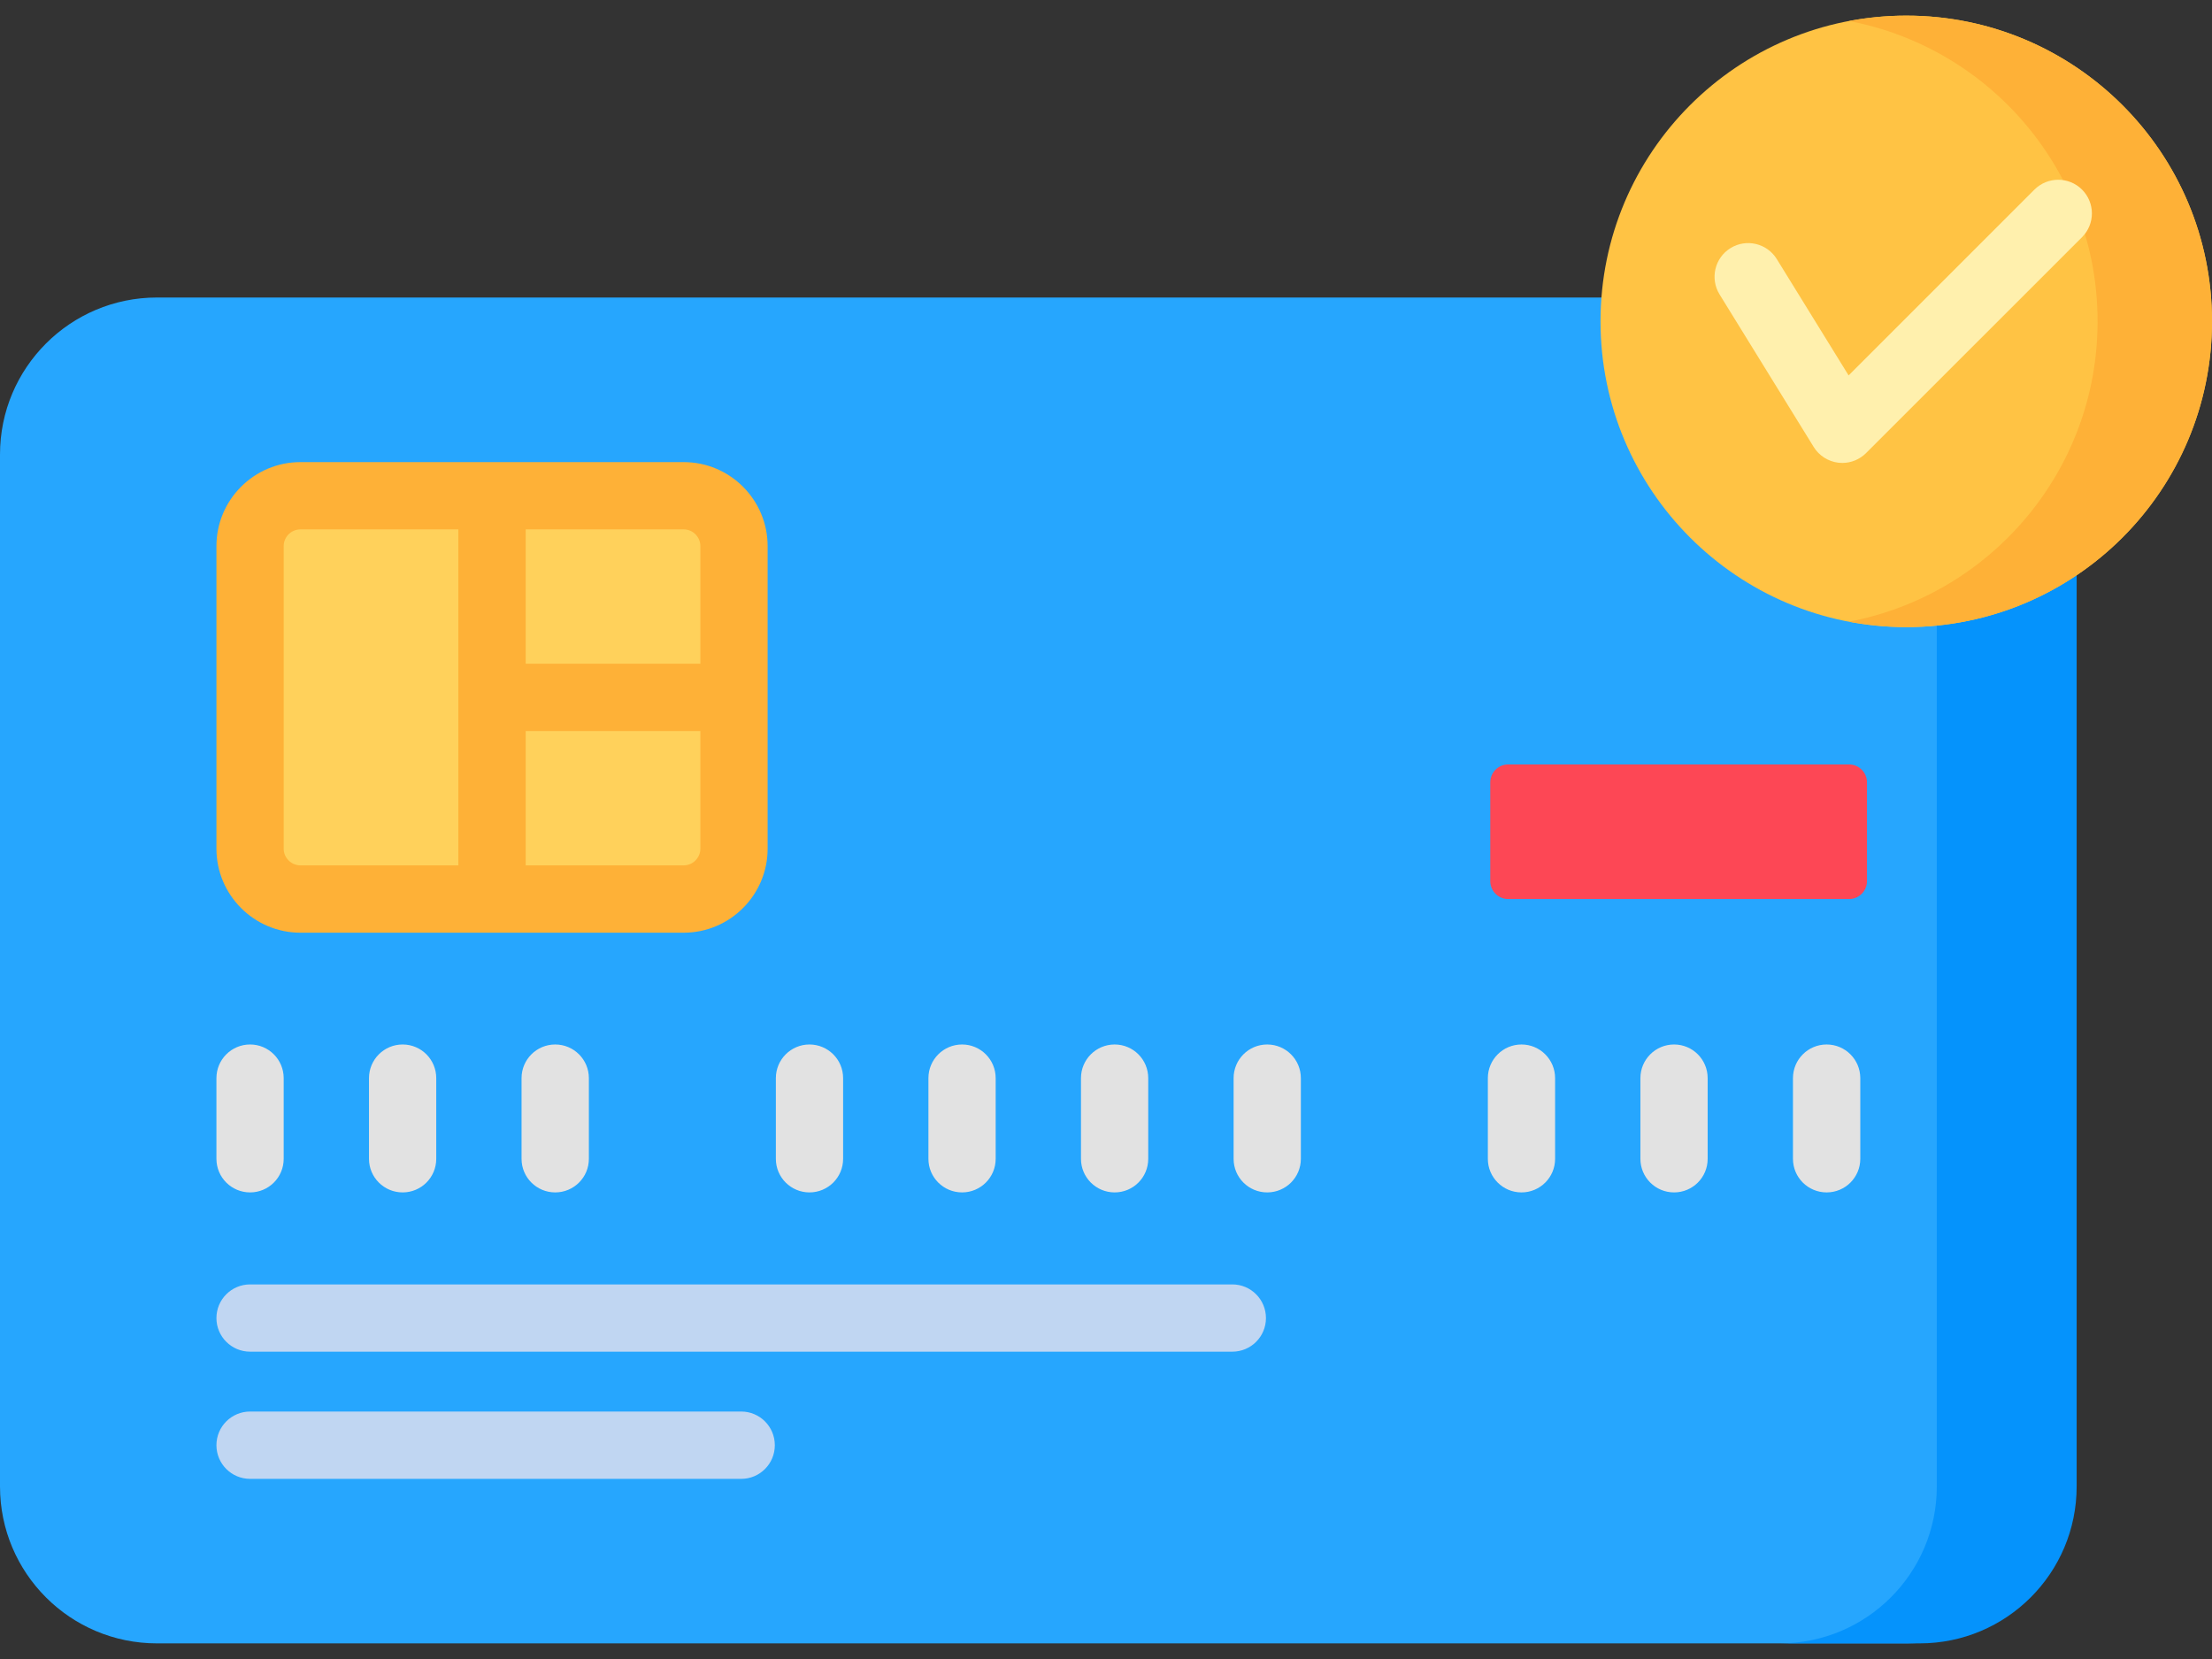 <svg width="32" height="24" viewBox="0 0 32 24" fill="none" xmlns="http://www.w3.org/2000/svg">
<rect x="0" y="0" width="32" height="24" fill="#333333" stroke="none"/>
<path d="M29.859 21.503V6.575C29.859 5.321 28.842 4.304 27.588 4.304H2.271C1.017 4.304 0 5.321 0 6.575V21.503C0 22.758 1.017 23.774 2.271 23.774H27.587C28.842 23.774 29.859 22.758 29.859 21.503Z" fill="#26A6FE"/>
<path d="M27.771 4.304C27.084 4.304 27.316 4.304 25.748 4.304C27.002 4.304 28.019 5.321 28.019 6.575V21.503C28.019 22.758 27.002 23.774 25.748 23.774H27.771C29.026 23.774 30.042 22.758 30.042 21.503V6.575C30.043 5.321 29.026 4.304 27.771 4.304Z" fill="#0593FC"/>
<path d="M17.828 19.554H3.618C3.349 19.554 3.131 19.336 3.131 19.068C3.131 18.799 3.349 18.581 3.618 18.581H17.828C18.096 18.581 18.314 18.799 18.314 19.068C18.314 19.337 18.096 19.554 17.828 19.554Z" fill="#C0D6F2"/>
<path d="M10.723 21.394H3.618C3.349 21.394 3.131 21.176 3.131 20.907C3.131 20.638 3.349 20.42 3.618 20.42H10.723C10.991 20.42 11.209 20.638 11.209 20.907C11.209 21.176 10.992 21.394 10.723 21.394Z" fill="#C0D6F2"/>
<path d="M11.71 17.25C11.442 17.25 11.224 17.033 11.224 16.764V15.597C11.224 15.328 11.442 15.11 11.71 15.11C11.979 15.11 12.197 15.328 12.197 15.597V16.764C12.197 17.033 11.979 17.25 11.71 17.25Z" fill="#E2E2E2"/>
<path d="M13.918 17.25C13.649 17.25 13.431 17.033 13.431 16.764V15.597C13.431 15.328 13.649 15.11 13.918 15.11C14.186 15.11 14.404 15.328 14.404 15.597V16.764C14.404 17.033 14.186 17.25 13.918 17.25Z" fill="#E2E2E2"/>
<path d="M16.125 17.25C15.856 17.25 15.638 17.033 15.638 16.764V15.597C15.638 15.328 15.856 15.11 16.125 15.11C16.394 15.11 16.611 15.328 16.611 15.597V16.764C16.611 17.033 16.394 17.25 16.125 17.25Z" fill="#E2E2E2"/>
<path d="M18.332 17.25C18.063 17.25 17.846 17.033 17.846 16.764V15.597C17.846 15.328 18.063 15.11 18.332 15.11C18.601 15.11 18.819 15.328 18.819 15.597V16.764C18.819 17.033 18.601 17.25 18.332 17.25Z" fill="#E2E2E2"/>
<path d="M22.011 17.25C21.742 17.25 21.524 17.033 21.524 16.764V15.597C21.524 15.328 21.742 15.11 22.011 15.11C22.279 15.11 22.497 15.328 22.497 15.597V16.764C22.497 17.033 22.279 17.25 22.011 17.25Z" fill="#E2E2E2"/>
<path d="M24.218 17.25C23.949 17.25 23.731 17.033 23.731 16.764V15.597C23.731 15.328 23.949 15.11 24.218 15.11C24.487 15.11 24.704 15.328 24.704 15.597V16.764C24.704 17.033 24.487 17.25 24.218 17.25Z" fill="#E2E2E2"/>
<path d="M26.425 17.25C26.156 17.25 25.938 17.033 25.938 16.764V15.597C25.938 15.328 26.156 15.11 26.425 15.11C26.694 15.11 26.912 15.328 26.912 15.597V16.764C26.912 17.033 26.694 17.25 26.425 17.25Z" fill="#E2E2E2"/>
<path d="M3.618 17.25C3.349 17.25 3.131 17.033 3.131 16.764V15.597C3.131 15.328 3.349 15.11 3.618 15.11C3.886 15.11 4.104 15.328 4.104 15.597V16.764C4.104 17.033 3.886 17.25 3.618 17.25Z" fill="#E2E2E2"/>
<path d="M5.825 17.25C5.556 17.25 5.338 17.033 5.338 16.764V15.597C5.338 15.328 5.556 15.11 5.825 15.11C6.094 15.11 6.311 15.328 6.311 15.597V16.764C6.311 17.033 6.094 17.25 5.825 17.25Z" fill="#E2E2E2"/>
<path d="M8.032 17.25C7.763 17.25 7.545 17.033 7.545 16.764V15.597C7.545 15.328 7.763 15.11 8.032 15.11C8.301 15.11 8.519 15.328 8.519 15.597V16.764C8.519 17.033 8.301 17.25 8.032 17.25Z" fill="#E2E2E2"/>
<path d="M27.577 9.072C30.02 9.072 32 7.091 32 4.649C32 2.206 30.02 0.226 27.577 0.226C25.134 0.226 23.154 2.206 23.154 4.649C23.154 7.091 25.134 9.072 27.577 9.072Z" fill="#FFC344"/>
<path d="M27.577 0.226C27.294 0.226 27.018 0.254 26.749 0.304C28.796 0.692 30.345 2.489 30.345 4.649C30.345 6.809 28.796 8.606 26.749 8.993C27.018 9.044 27.294 9.072 27.577 9.072C30.02 9.072 32 7.092 32 4.649C32 2.206 30.02 0.226 27.577 0.226Z" fill="#FEB137"/>
<path d="M26.652 6.697C26.634 6.697 26.615 6.696 26.596 6.694C26.448 6.676 26.316 6.593 26.238 6.466L24.876 4.259C24.735 4.03 24.806 3.73 25.035 3.589C25.263 3.448 25.563 3.519 25.704 3.748L26.743 5.431L29.431 2.743C29.622 2.553 29.93 2.553 30.12 2.743C30.31 2.933 30.31 3.241 30.12 3.431L26.996 6.554C26.904 6.646 26.78 6.697 26.652 6.697Z" fill="#FFF0AD"/>
<path d="M9.89 13.006H4.347C3.944 13.006 3.618 12.679 3.618 12.277V7.901C3.618 7.498 3.944 7.171 4.347 7.171H9.89C10.292 7.171 10.619 7.498 10.619 7.901V12.277C10.619 12.679 10.292 13.006 9.89 13.006Z" fill="#FFD15B"/>
<path d="M9.89 6.685H4.347C3.676 6.685 3.131 7.23 3.131 7.901V12.277C3.131 12.947 3.676 13.493 4.347 13.493H9.89C10.56 13.493 11.105 12.947 11.105 12.277V7.901C11.105 7.23 10.56 6.685 9.89 6.685V6.685ZM10.132 7.901V9.602H7.605V7.658H9.89C10.023 7.658 10.132 7.767 10.132 7.901ZM4.104 12.277V7.901C4.104 7.767 4.213 7.658 4.347 7.658H6.631V12.519H4.347C4.213 12.519 4.104 12.41 4.104 12.277V12.277ZM9.89 12.519H7.605V10.575H10.132V12.277C10.132 12.41 10.023 12.519 9.89 12.519V12.519Z" fill="#FEB137"/>
<path d="M26.75 13.006H21.818C21.675 13.006 21.559 12.89 21.559 12.746V11.319C21.559 11.175 21.675 11.059 21.818 11.059H26.75C26.893 11.059 27.009 11.175 27.009 11.319V12.746C27.009 12.89 26.893 13.006 26.75 13.006Z" fill="#FD4755"/>
</svg>
